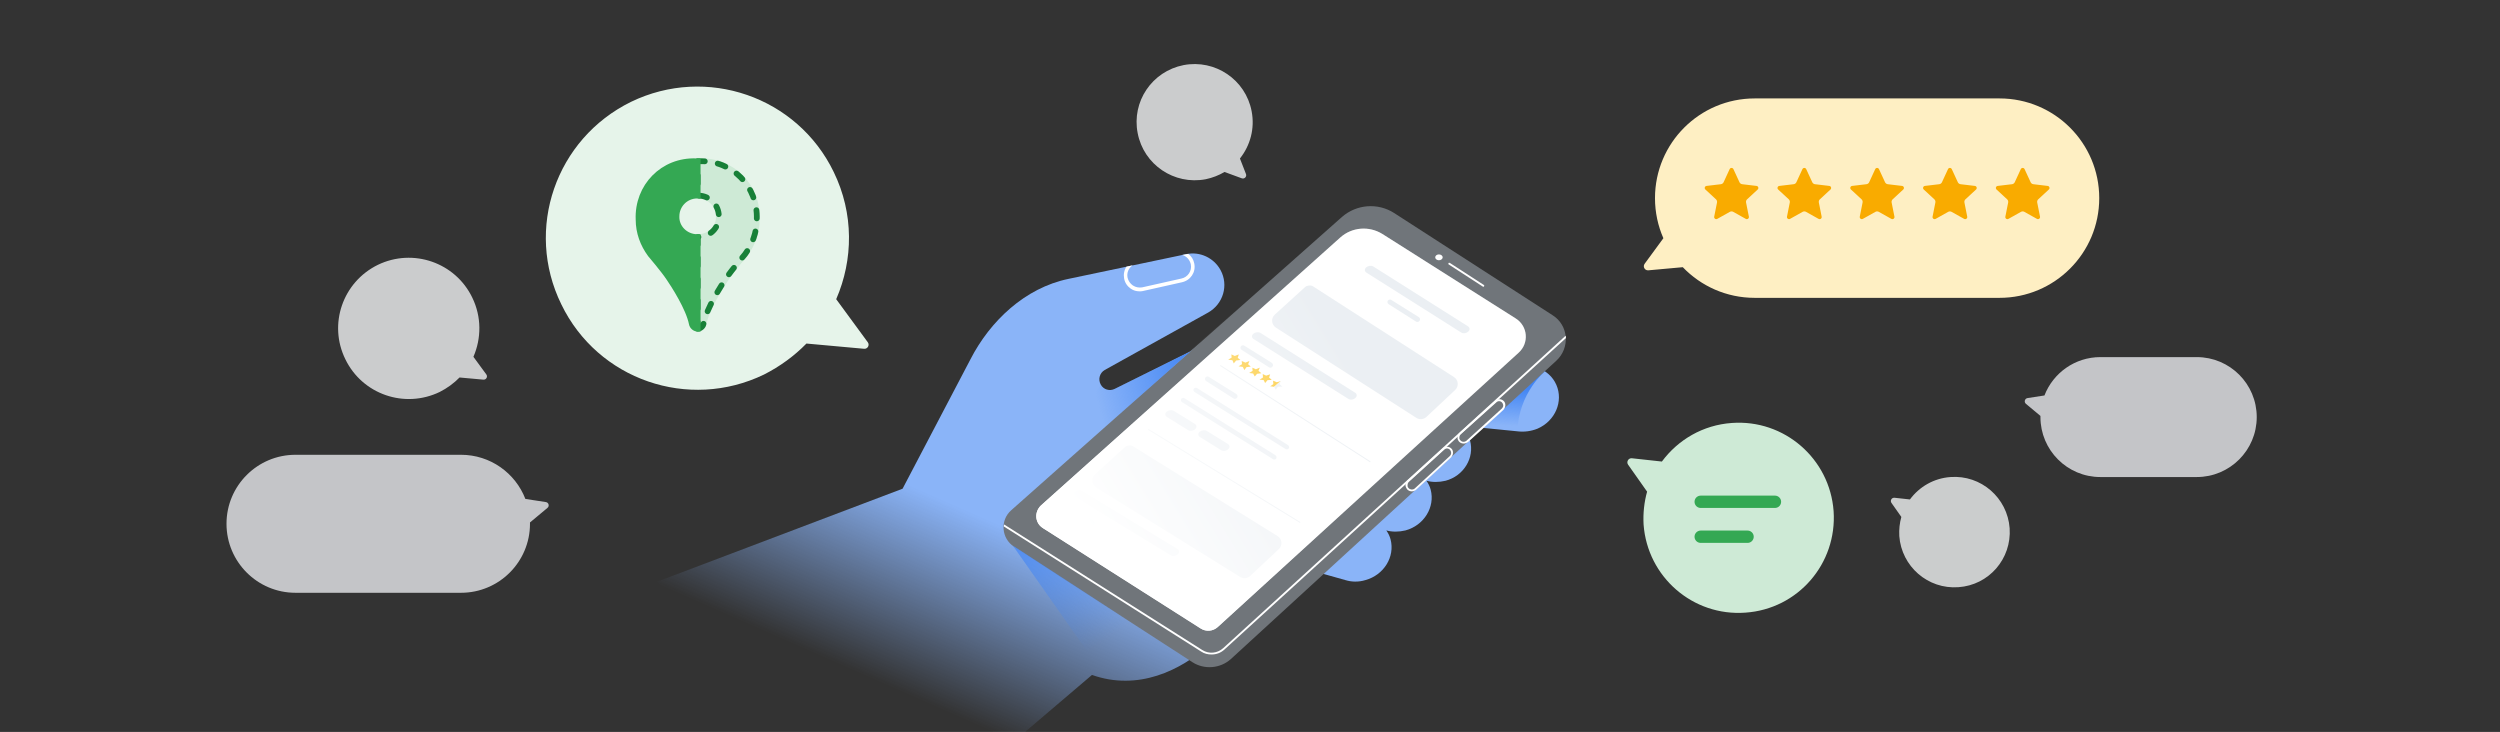 <svg version="1.1" xmlns="http://www.w3.org/2000/svg" xmlns:xlink="http://www.w3.org/1999/xlink" x="0" y="0" width="304" height="89" viewBox="0 0 304 89" fill="none">
<rect x="0" y="0" width="304" height="89" fill="#333333" stroke="none"/>
<g>
  <linearGradient id="grad1" x1="35.956" y1="127.708" x2="159.183" y2="50.209" gradientUnits="userSpaceOnUse">
    <stop offset="0" style="stop-color:#F1F3F4"/>
    <stop offset="1" style="stop-color:#F1F3F4;stop-opacity:0"/>
  </linearGradient>
  <path d="M187.734 38.463L168.837 26.252C166.898 24.992 164.379 25.186 162.634 26.736L123.223 61.722C122.674 62.206 122.384 62.852 122.319 63.531L145.901 78.487C146.741 79.004 147.807 78.94 148.55 78.261L189.317 41.079C189.22 40.046 188.671 39.077 187.734 38.463Z" fill="url(#grad1)"/>
  <path d="M150.585 46.797C150.553 46.797 150.488 46.797 150.456 46.765L147.161 44.697C147.031 44.633 146.999 44.471 147.096 44.342C147.161 44.213 147.322 44.181 147.451 44.277L150.746 46.345C150.876 46.41 150.908 46.571 150.811 46.7C150.746 46.733 150.682 46.797 150.585 46.797Z" fill="#4285F4"/>
  <linearGradient id="grad2" x1="114.221" y1="86.147" x2="123.657" y2="64.734" gradientUnits="userSpaceOnUse">
    <stop offset="0" style="stop-color:#8AB4F8;stop-opacity:0"/>
    <stop offset="1" style="stop-color:#8AB4F8"/>
  </linearGradient>
  <path d="M151.78 36.977L154.235 71.51L147.161 78.293C143.575 81.588 138.342 84.044 132.785 82.073L107.814 103.329L79.904 70.734L109.753 59.428L118.022 43.664C120.381 39.077 124.612 35.006 129.943 33.908L144.253 30.904C145.901 30.548 147.613 31.356 148.42 32.842C149.422 34.683 148.744 36.977 146.902 38.011L134.336 44.988C133.722 45.343 133.496 46.119 133.851 46.765C134.174 47.379 134.95 47.605 135.563 47.282L144.77 42.727" fill="url(#grad2)"/>
  <path d="M178.722 51.869L184.536 52.45C185.312 52.547 186.151 52.45 186.959 52.127C189.123 51.191 190.125 48.8 189.253 46.797C188.38 44.794 185.925 43.922 183.761 44.891L178.722 51.869Z" fill="#8AB4F8"/>
  <path d="M178.754 53.549C178.172 51.449 175.879 50.221 173.618 50.835L171.227 56.908C170.452 56.682 169.612 56.65 168.772 56.876L166.381 62.949C165.606 62.723 164.766 62.691 163.926 62.917L160.05 69.539L163.603 70.541C164.346 70.767 165.186 70.799 166.026 70.541C168.287 69.927 169.644 67.698 169.095 65.598C168.998 65.21 168.804 64.823 168.578 64.5C169.289 64.694 170.096 64.694 170.904 64.5C173.165 63.886 174.522 61.657 173.973 59.557C173.876 59.17 173.682 58.782 173.456 58.459C174.167 58.653 174.974 58.653 175.782 58.459C177.979 57.877 179.335 55.681 178.754 53.549Z" fill="#8AB4F8"/>
  <linearGradient id="grad3" x1="182.921" y1="47.166" x2="182.722" y2="51.739" gradientUnits="userSpaceOnUse">
    <stop offset="0" style="stop-color:#4285F4"/>
    <stop offset="1" style="stop-color:#4285F4;stop-opacity:0"/>
  </linearGradient>
  <path d="M187.896 45.117C187.896 45.117 184.633 47.799 184.536 52.418L177.946 51.643L186.055 44.019L187.896 45.117Z" fill="url(#grad3)"/>
  <path d="M145.222 32.034C145.125 31.55 144.867 31.13 144.479 30.871L143.769 31C144.286 31.162 144.673 31.582 144.802 32.131C144.964 32.939 144.447 33.714 143.639 33.876L138.891 34.942C138.503 35.006 138.115 34.942 137.76 34.715C137.437 34.489 137.211 34.166 137.114 33.779C136.985 33.165 137.243 32.583 137.728 32.26L136.985 32.422C136.694 32.842 136.597 33.359 136.694 33.876C136.791 34.392 137.082 34.812 137.502 35.103C137.825 35.329 138.18 35.426 138.568 35.426C138.697 35.426 138.826 35.426 138.955 35.394L143.704 34.328C144.77 34.102 145.448 33.1 145.222 32.034Z" fill="#FFFFFF"/>
  <path d="M188.8 38.334L169.515 25.896C167.544 24.637 164.96 24.831 163.183 26.381L122.965 62.045C121.576 63.272 121.77 65.469 123.288 66.47L144.996 80.522C146.45 81.459 148.388 81.298 149.68 80.135L189.22 43.89C190.965 42.307 190.739 39.561 188.8 38.334Z" fill="#70757A"/>
  <path d="M146.062 79.23C146.45 79.489 146.87 79.586 147.322 79.586C147.904 79.586 148.453 79.392 148.905 78.972L190.416 41.112C190.416 41.015 190.416 40.918 190.383 40.821L148.744 78.81C148.033 79.457 146.999 79.553 146.192 79.037L122.125 63.789H122.093C122.093 63.854 122.06 63.95 122.06 64.015L146.062 79.23Z" fill="#FFFFFF"/>
  <path d="M171.679 59.751C171.485 59.751 171.292 59.687 171.13 59.525C171.001 59.363 170.904 59.17 170.904 58.976C170.904 58.782 171.001 58.588 171.162 58.427L175.459 54.518C175.75 54.259 176.17 54.259 176.46 54.518C176.622 54.647 176.686 54.841 176.686 55.067C176.686 55.261 176.589 55.455 176.46 55.616L172.196 59.557C172.035 59.687 171.873 59.751 171.679 59.751ZM171.292 59.363C171.485 59.557 171.809 59.59 172.035 59.396L176.299 55.455C176.396 55.358 176.46 55.228 176.46 55.067C176.46 54.938 176.396 54.776 176.299 54.679C176.105 54.486 175.814 54.486 175.62 54.679L171.324 58.588C171.227 58.685 171.162 58.814 171.162 58.976C171.13 59.137 171.195 59.267 171.292 59.363Z" fill="#FFFFFF"/>
  <path d="M177.979 53.936C177.785 53.936 177.591 53.872 177.429 53.71C177.3 53.549 177.203 53.355 177.236 53.161C177.236 52.967 177.332 52.773 177.494 52.612L181.823 48.735C182.113 48.477 182.533 48.477 182.824 48.735C182.986 48.865 183.05 49.058 183.05 49.285C183.05 49.478 182.953 49.672 182.824 49.834L178.528 53.742C178.334 53.872 178.172 53.936 177.979 53.936ZM177.591 53.549C177.785 53.775 178.108 53.775 178.334 53.581L182.63 49.672C182.727 49.575 182.792 49.446 182.792 49.317C182.792 49.188 182.727 49.026 182.63 48.929C182.437 48.735 182.146 48.735 181.952 48.929L177.623 52.806C177.526 52.903 177.462 53.032 177.462 53.193C177.429 53.322 177.494 53.452 177.591 53.549Z" fill="#FFFFFF"/>
  <path d="M126.809 64.209L145.998 76.42C146.644 76.84 147.484 76.775 148.065 76.258L184.666 42.888C185.958 41.725 185.796 39.658 184.31 38.721L168.094 28.448C166.478 27.447 164.411 27.609 162.99 28.869L126.583 61.463C125.743 62.271 125.84 63.595 126.809 64.209Z" fill="#FFFFFF"/>
  <path d="M150.638 43.093L150.509 43.513L150.832 43.772L150.315 43.837L150.024 44.192L149.863 43.804L149.346 43.74L149.766 43.481L149.734 43.093L150.154 43.287L150.638 43.093Z" fill="#FBBC04"/>
  <path d="M151.93 43.901L151.769 44.289L152.092 44.58L151.575 44.644L151.317 44.999L151.123 44.612L150.606 44.547L151.026 44.289L150.993 43.901L151.446 44.095L151.93 43.901Z" fill="#FBBC04"/>
  <path d="M153.19 44.709L153.028 45.096L153.384 45.387L152.867 45.452L152.576 45.775L152.382 45.419L151.898 45.355L152.318 45.096L152.285 44.709L152.705 44.903L153.19 44.709Z" fill="#FBBC04"/>
  <path d="M154.45 45.516L154.321 45.904L154.644 46.194L154.127 46.227L153.836 46.582L153.674 46.227L153.158 46.162L153.578 45.904L153.545 45.484L153.965 45.678L154.45 45.516Z" fill="#FBBC04"/>
  <path d="M155.258 46.485L154.805 46.291L154.838 46.711L154.45 46.97L154.935 47.035L155.742 46.324L155.258 46.485Z" fill="#FBBC04"/>
  <path d="M155.387 47.034L155.936 47.002L155.581 46.711L155.742 46.324L154.934 47.034L155.128 47.39L155.387 47.034Z" fill="#E6EBF0"/>
  <path d="M144.451 52.289L141.899 50.706C141.64 50.545 141.64 50.254 141.866 50.06C142.093 49.866 142.48 49.802 142.739 49.963L145.291 51.546C145.549 51.708 145.549 51.998 145.323 52.192C145.065 52.418 144.677 52.451 144.451 52.289Z" fill="#E6EBF0"/>
  <path d="M148.466 54.729L145.914 53.146C145.655 52.984 145.655 52.694 145.882 52.5C146.108 52.306 146.495 52.242 146.754 52.403L149.306 53.986C149.564 54.147 149.564 54.438 149.338 54.632C149.08 54.858 148.692 54.89 148.466 54.729Z" fill="#E6EBF0"/>
  <path d="M163.938 48.494L152.44 41.229C152.182 41.067 152.182 40.776 152.408 40.583C152.634 40.389 153.022 40.324 153.28 40.486L164.777 47.751C165.036 47.912 165.036 48.203 164.81 48.397C164.551 48.623 164.164 48.655 163.938 48.494Z" fill="#E6EBF0"/>
  <path d="M142.343 67.514L130.729 60.436C130.468 60.279 130.464 59.988 130.687 59.791C130.91 59.593 131.296 59.522 131.557 59.68L143.171 66.758C143.432 66.915 143.436 67.206 143.213 67.403C142.959 67.633 142.572 67.672 142.343 67.514Z" fill="#E6EBF0"/>
  <path d="M177.663 40.421L166.165 33.156C165.907 32.995 165.907 32.704 166.133 32.51C166.359 32.316 166.747 32.252 167.005 32.413L178.502 39.678C178.761 39.84 178.761 40.131 178.535 40.324C178.276 40.551 177.889 40.583 177.663 40.421Z" fill="#E6EBF0"/>
  <path d="M154.497 44.709C154.432 44.709 154.4 44.709 154.335 44.676L150.976 42.544C150.846 42.447 150.782 42.254 150.879 42.124C150.976 41.995 151.169 41.931 151.299 42.028L154.658 44.127C154.787 44.224 154.852 44.418 154.755 44.547C154.691 44.644 154.594 44.709 154.497 44.709Z" fill="#E6EBF0"/>
  <path d="M132.842 63.882C132.777 63.883 132.745 63.884 132.68 63.852L129.286 61.775C129.156 61.68 129.088 61.488 129.183 61.357C129.277 61.226 129.47 61.158 129.601 61.253L132.994 63.298C133.125 63.393 133.193 63.586 133.098 63.717C133.035 63.815 132.939 63.881 132.842 63.882Z" fill="#E6EBF0"/>
  <path d="M150.183 48.502C150.118 48.502 150.086 48.502 150.021 48.47L146.662 46.338C146.532 46.241 146.468 46.047 146.565 45.918C146.662 45.789 146.855 45.724 146.985 45.821L150.344 47.921C150.473 48.018 150.538 48.212 150.441 48.341C150.377 48.438 150.28 48.502 150.183 48.502Z" fill="#E6EBF0"/>
  <path d="M172.376 39.15C172.311 39.15 172.279 39.15 172.214 39.118L168.855 36.986C168.725 36.889 168.661 36.695 168.758 36.566C168.855 36.436 169.049 36.372 169.178 36.469L172.537 38.568C172.667 38.665 172.731 38.859 172.634 38.988C172.57 39.085 172.473 39.15 172.376 39.15Z" fill="#E6EBF0"/>
  <path d="M166.596 56.209L148.355 44.492L148.42 44.395L166.66 56.112L166.596 56.209Z" fill="#E6EBF0"/>
  <path d="M158.072 63.584L139.587 52.257L139.65 52.159L158.135 63.486L158.072 63.584Z" fill="#E6EBF0"/>
  <path d="M156.495 54.643C156.431 54.643 156.398 54.643 156.334 54.611L145.254 47.666C145.124 47.569 145.092 47.407 145.157 47.278C145.254 47.149 145.415 47.117 145.544 47.181L156.625 54.127C156.754 54.223 156.786 54.385 156.721 54.514C156.657 54.611 156.56 54.643 156.495 54.643Z" fill="#E6EBF0"/>
  <path d="M154.966 55.874C154.901 55.874 154.869 55.874 154.804 55.842L143.724 48.897C143.595 48.8 143.562 48.638 143.627 48.509C143.724 48.38 143.885 48.348 144.015 48.412L155.095 55.358C155.224 55.454 155.256 55.616 155.192 55.745C155.159 55.842 155.063 55.874 154.966 55.874Z" fill="#E6EBF0"/>
  <linearGradient id="grad4" x1="123.159" y1="59.206" x2="135.369" y2="77.157" gradientUnits="userSpaceOnUse">
    <stop offset="0" style="stop-color:#4285F4"/>
    <stop offset="1" style="stop-color:#4285F4;stop-opacity:0"/>
  </linearGradient>
  <path d="M123.159 66.341L134.53 82.525C134.53 82.525 138.858 83.882 144.641 80.232L123.159 66.341Z" fill="url(#grad4)"/>
  <path d="M180.369 34.877C180.337 34.877 180.337 34.877 180.304 34.845L176.17 32.163C176.105 32.131 176.105 32.066 176.137 32.002C176.17 31.937 176.234 31.937 176.299 31.97L180.434 34.651C180.498 34.683 180.498 34.748 180.466 34.812C180.434 34.845 180.401 34.877 180.369 34.877Z" fill="#FFFFFF"/>
  <path d="M174.974 31.647C175.224 31.647 175.427 31.488 175.427 31.291C175.427 31.095 175.224 30.936 174.974 30.936C174.725 30.936 174.522 31.095 174.522 31.291C174.522 31.488 174.725 31.647 174.974 31.647Z" fill="#FFFFFF"/>
  <linearGradient id="grad5" x1="146.134" y1="46.593" x2="133.774" y2="49.979" gradientUnits="userSpaceOnUse">
    <stop offset="0" style="stop-color:#4285F4"/>
    <stop offset="1" style="stop-color:#4285F4;stop-opacity:0"/>
  </linearGradient>
  <path d="M133.819 46.733L128.392 57.231L144.77 42.727L135.564 47.282C135.531 47.282 134.53 47.798 133.819 46.733Z" fill="url(#grad5)"/>
  <path d="M158.704 34.901L155.016 38.256C154.53 38.698 154.596 39.481 155.149 39.837L172.226 50.811C172.612 51.059 173.116 51.013 173.451 50.699L176.947 47.42C177.422 46.975 177.351 46.202 176.804 45.85L159.641 34.804C159.351 34.642 158.931 34.707 158.704 34.901Z" fill="#E6EBF0"/>
  <path d="M136.81 54.351L133.138 57.691C132.647 58.138 132.719 58.931 133.283 59.281L150.807 70.159C151.192 70.398 151.688 70.349 152.019 70.039L155.508 66.766C155.988 66.317 155.91 65.534 155.352 65.187L137.747 54.254C137.456 54.092 137.036 54.157 136.81 54.351Z" fill="#E6EBF0"/>
  <linearGradient id="grad6" x1="115.454" y1="77.051" x2="165.735" y2="46.307" gradientUnits="userSpaceOnUse">
    <stop offset="0.352" style="stop-color:#FFFFFF"/>
    <stop offset="1" style="stop-color:#FFFFFF;stop-opacity:0.2"/>
  </linearGradient>
  <path d="M126.809 64.209L145.998 76.42C146.644 76.84 147.484 76.775 148.065 76.258L184.666 42.888C185.958 41.725 185.796 39.658 184.31 38.721L168.094 28.448C166.478 27.447 164.411 27.609 162.99 28.869L126.583 61.463C125.743 62.271 125.84 63.595 126.809 64.209Z" fill="url(#grad6)"/>
  <path fill-rule="evenodd" clip-rule="evenodd" d="M213.371 11.969C206.675 11.969 201.247 17.397 201.247 24.093C201.247 25.828 201.611 27.477 202.267 28.968L199.987 32.077C199.733 32.424 200.007 32.91 200.436 32.871L204.626 32.49C206.832 34.788 209.935 36.218 213.371 36.218H243.143C249.839 36.218 255.268 30.789 255.268 24.093C255.268 17.397 249.839 11.969 243.143 11.969H213.371Z" fill="#FEEFC3"/>
  <path d="M210.325 20.567C210.416 20.37 210.695 20.37 210.785 20.567L211.519 22.158C211.581 22.291 211.707 22.383 211.853 22.4L213.593 22.607C213.808 22.632 213.894 22.898 213.735 23.044L212.449 24.234C212.341 24.334 212.293 24.482 212.321 24.627L212.663 26.345C212.705 26.557 212.479 26.721 212.29 26.616L210.761 25.76C210.633 25.688 210.477 25.688 210.349 25.76L208.82 26.616C208.631 26.721 208.405 26.557 208.447 26.345L208.789 24.627C208.818 24.482 208.769 24.334 208.661 24.234L207.375 23.044C207.216 22.898 207.302 22.632 207.517 22.607L209.257 22.4C209.403 22.383 209.529 22.291 209.591 22.158L210.325 20.567Z" fill="#F9AB00"/>
  <path d="M219.175 20.567C219.266 20.37 219.545 20.37 219.636 20.567L220.37 22.158C220.431 22.291 220.557 22.383 220.703 22.4L222.443 22.607C222.658 22.632 222.744 22.897 222.586 23.044L221.299 24.234C221.191 24.334 221.143 24.482 221.172 24.626L221.513 26.345C221.555 26.557 221.33 26.721 221.141 26.616L219.612 25.76C219.484 25.688 219.327 25.688 219.199 25.76L217.67 26.616C217.481 26.721 217.256 26.557 217.298 26.345L217.639 24.626C217.668 24.482 217.62 24.334 217.512 24.234L216.225 23.044C216.067 22.897 216.153 22.632 216.367 22.607L218.108 22.4C218.254 22.383 218.38 22.291 218.441 22.158L219.175 20.567Z" fill="#F9AB00"/>
  <path d="M228.026 20.567C228.117 20.37 228.396 20.37 228.486 20.567L229.22 22.158C229.282 22.291 229.408 22.383 229.554 22.4L231.294 22.607C231.509 22.632 231.595 22.897 231.436 23.044L230.15 24.234C230.042 24.334 229.994 24.482 230.022 24.626L230.364 26.345C230.406 26.557 230.18 26.721 229.992 26.616L228.462 25.76C228.334 25.688 228.178 25.688 228.05 25.76L226.521 26.616C226.332 26.721 226.106 26.557 226.148 26.345L226.49 24.626C226.519 24.482 226.47 24.334 226.363 24.234L225.076 23.044C224.917 22.897 225.003 22.632 225.218 22.607L226.958 22.4C227.104 22.383 227.231 22.291 227.292 22.158L228.026 20.567Z" fill="#F9AB00"/>
  <path d="M236.877 20.567C236.968 20.37 237.247 20.37 237.337 20.567L238.071 22.158C238.133 22.291 238.259 22.383 238.405 22.4L240.145 22.607C240.36 22.632 240.446 22.897 240.288 23.044L239.001 24.234C238.893 24.334 238.845 24.482 238.874 24.626L239.215 26.345C239.257 26.557 239.031 26.721 238.843 26.616L237.314 25.76C237.186 25.688 237.029 25.688 236.901 25.76L235.372 26.616C235.183 26.721 234.958 26.557 235 26.345L235.341 24.626C235.37 24.482 235.322 24.334 235.214 24.234L233.927 23.044C233.768 22.897 233.855 22.632 234.069 22.607L235.81 22.4C235.955 22.383 236.082 22.291 236.143 22.158L236.877 20.567Z" fill="#F9AB00"/>
  <path d="M245.729 20.567C245.819 20.37 246.098 20.37 246.189 20.567L246.923 22.158C246.984 22.291 247.111 22.383 247.256 22.4L248.997 22.607C249.211 22.632 249.298 22.897 249.139 23.044L247.852 24.234C247.744 24.334 247.696 24.482 247.725 24.626L248.066 26.345C248.108 26.557 247.883 26.721 247.694 26.616L246.165 25.76C246.037 25.688 245.881 25.688 245.752 25.76L244.223 26.616C244.035 26.721 243.809 26.557 243.851 26.345L244.193 24.626C244.221 24.482 244.173 24.334 244.065 24.234L242.778 23.044C242.62 22.897 242.706 22.632 242.921 22.607L244.661 22.4C244.807 22.383 244.933 22.291 244.995 22.158L245.729 20.567Z" fill="#F9AB00"/>
  <path opacity="0.8" d="M244.373 64.234C244.102 60.528 240.891 57.737 237.185 58.008C235.143 58.152 233.385 59.196 232.247 60.733L230.373 60.527C230.03 60.49 229.804 60.874 230.002 61.155L231.203 62.859C230.997 63.594 230.911 64.381 230.954 65.176C231.225 68.882 234.436 71.674 238.142 71.402C241.853 71.151 244.625 67.946 244.373 64.234Z" fill="#F1F3F4"/>
  <path opacity="0.8" fill-rule="evenodd" clip-rule="evenodd" d="M248.118 50.577C248.117 50.623 248.117 50.669 248.117 50.716C248.117 54.743 251.382 58.008 255.409 58.008H267.127C271.154 58.008 274.419 54.743 274.419 50.716C274.419 46.689 271.154 43.424 267.127 43.424H255.409C252.308 43.424 249.659 45.36 248.605 48.089L246.551 48.405C246.21 48.457 246.091 48.887 246.355 49.107L248.118 50.577Z" fill="#E8EAED"/>
  <g opacity="0.8">
    <path fill-rule="evenodd" clip-rule="evenodd" d="M64.445 63.532C64.446 63.585 64.446 63.638 64.446 63.692C64.446 68.325 60.69 72.082 56.056 72.082H35.932C31.299 72.082 27.543 68.325 27.543 63.692C27.543 59.058 31.299 55.302 35.932 55.302H56.056C59.624 55.302 62.672 57.529 63.885 60.669L66.38 61.053C66.721 61.105 66.84 61.535 66.576 61.755L64.445 63.532Z" fill="#E8EAED"/>
  </g>
  <path d="M222.967 62.154C222.5 55.772 216.971 50.966 210.589 51.433C207.073 51.68 204.045 53.479 202.086 56.124L198.442 55.725C198.014 55.678 197.731 56.158 197.979 56.51L200.288 59.786C199.933 61.051 199.784 62.407 199.859 63.776C200.326 70.158 205.854 74.965 212.236 74.497C218.627 74.064 223.4 68.545 222.967 62.154Z" fill="#CEEAD6"/>
  <line x1="206.805" y1="61.017" x2="215.834" y2="61.017" stroke="#34A853" stroke-width="1.5" stroke-linecap="round"/>
  <line x1="206.805" y1="65.266" x2="212.503" y2="65.266" stroke="#34A853" stroke-width="1.5" stroke-linecap="round"/>
  <path d="M76.738 12.382C85.912 7.944 96.944 11.742 101.381 20.916C103.84 25.963 103.77 31.571 101.682 36.381L105.523 41.618C105.778 41.965 105.503 42.451 105.075 42.412L98.063 41.775C96.601 43.273 94.849 44.558 92.901 45.545C83.727 49.983 72.696 46.185 68.258 37.011C63.766 27.851 67.578 16.874 76.738 12.382Z" fill="#E6F4EA"/>
  <path fill-rule="evenodd" clip-rule="evenodd" d="M84.837 39.972C85.165 39.971 85.492 39.697 85.547 39.369C85.931 37.448 87.742 34.649 88.346 33.771C89.005 32.783 90.596 30.917 90.596 30.917C91.474 29.709 92.023 28.283 92.023 26.691C92.188 22.685 89.059 19.447 84.998 19.611C84.944 19.609 84.89 19.607 84.837 19.606V23.783C84.854 23.782 84.871 23.782 84.888 23.782C86.315 23.782 87.413 24.935 87.413 26.307C87.468 27.679 86.315 28.831 84.888 28.831C84.871 28.831 84.854 28.831 84.837 28.831V39.972Z" fill="#CEEAD6" stroke="#CEEAD6" stroke-width="0.7" stroke-linejoin="round"/>
  <path fill-rule="evenodd" clip-rule="evenodd" d="M84.837 39.972C85.165 39.971 85.492 39.697 85.547 39.369C85.931 37.448 87.742 34.649 88.346 33.771C89.005 32.783 90.596 30.917 90.596 30.917C91.474 29.709 92.023 28.283 92.023 26.691C92.188 22.685 89.059 19.447 84.998 19.611C84.944 19.609 84.89 19.607 84.837 19.606V23.783C84.854 23.782 84.871 23.782 84.888 23.782C86.315 23.782 87.413 24.935 87.413 26.307C87.468 27.679 86.315 28.831 84.888 28.831C84.871 28.831 84.854 28.831 84.837 28.831V39.972Z" fill="none" stroke="#188038" stroke-width="0.7" stroke-linecap="round" stroke-linejoin="round" stroke-dasharray="1 1.6"/>
  <path fill-rule="evenodd" clip-rule="evenodd" d="M84.837 39.972C84.508 39.971 84.181 39.697 84.126 39.369C83.742 37.448 81.93 34.649 81.327 33.771C80.668 32.783 79.077 30.917 79.077 30.917C78.199 29.709 77.65 28.283 77.65 26.691C77.485 22.685 80.613 19.447 84.675 19.611C84.729 19.609 84.783 19.607 84.837 19.606V23.783C84.819 23.782 84.802 23.782 84.785 23.782C83.358 23.782 82.26 24.935 82.26 26.307C82.205 27.679 83.358 28.831 84.785 28.831C84.802 28.831 84.819 28.831 84.837 28.831V39.972Z" fill="#34A853" stroke="#34A853" stroke-width="0.7" stroke-dasharray="none"/>
  <g opacity="0.8">
    <path d="M45.945 32.207C50.219 30.14 55.359 31.909 57.426 36.183C58.572 38.535 58.539 41.148 57.567 43.389L59.137 45.53C59.341 45.808 59.121 46.196 58.778 46.165L55.88 45.902C55.199 46.6 54.383 47.198 53.475 47.658C49.201 49.726 44.061 47.957 41.994 43.682C39.901 39.415 41.677 34.3 45.945 32.207Z" fill="#F1F3F4"/>
  </g>
  <g opacity="0.8">
    <path d="M143.924 7.917C147.759 7.184 151.466 9.684 152.198 13.52C152.608 15.632 152.026 17.7 150.776 19.273L151.511 21.162C151.636 21.483 151.323 21.801 151 21.682L148.901 20.911C148.212 21.32 147.436 21.622 146.617 21.794C142.782 22.527 139.075 20.027 138.342 16.192C137.588 12.356 140.088 8.671 143.924 7.917Z" fill="#F1F3F4"/>
  </g>
</g>
</svg>
